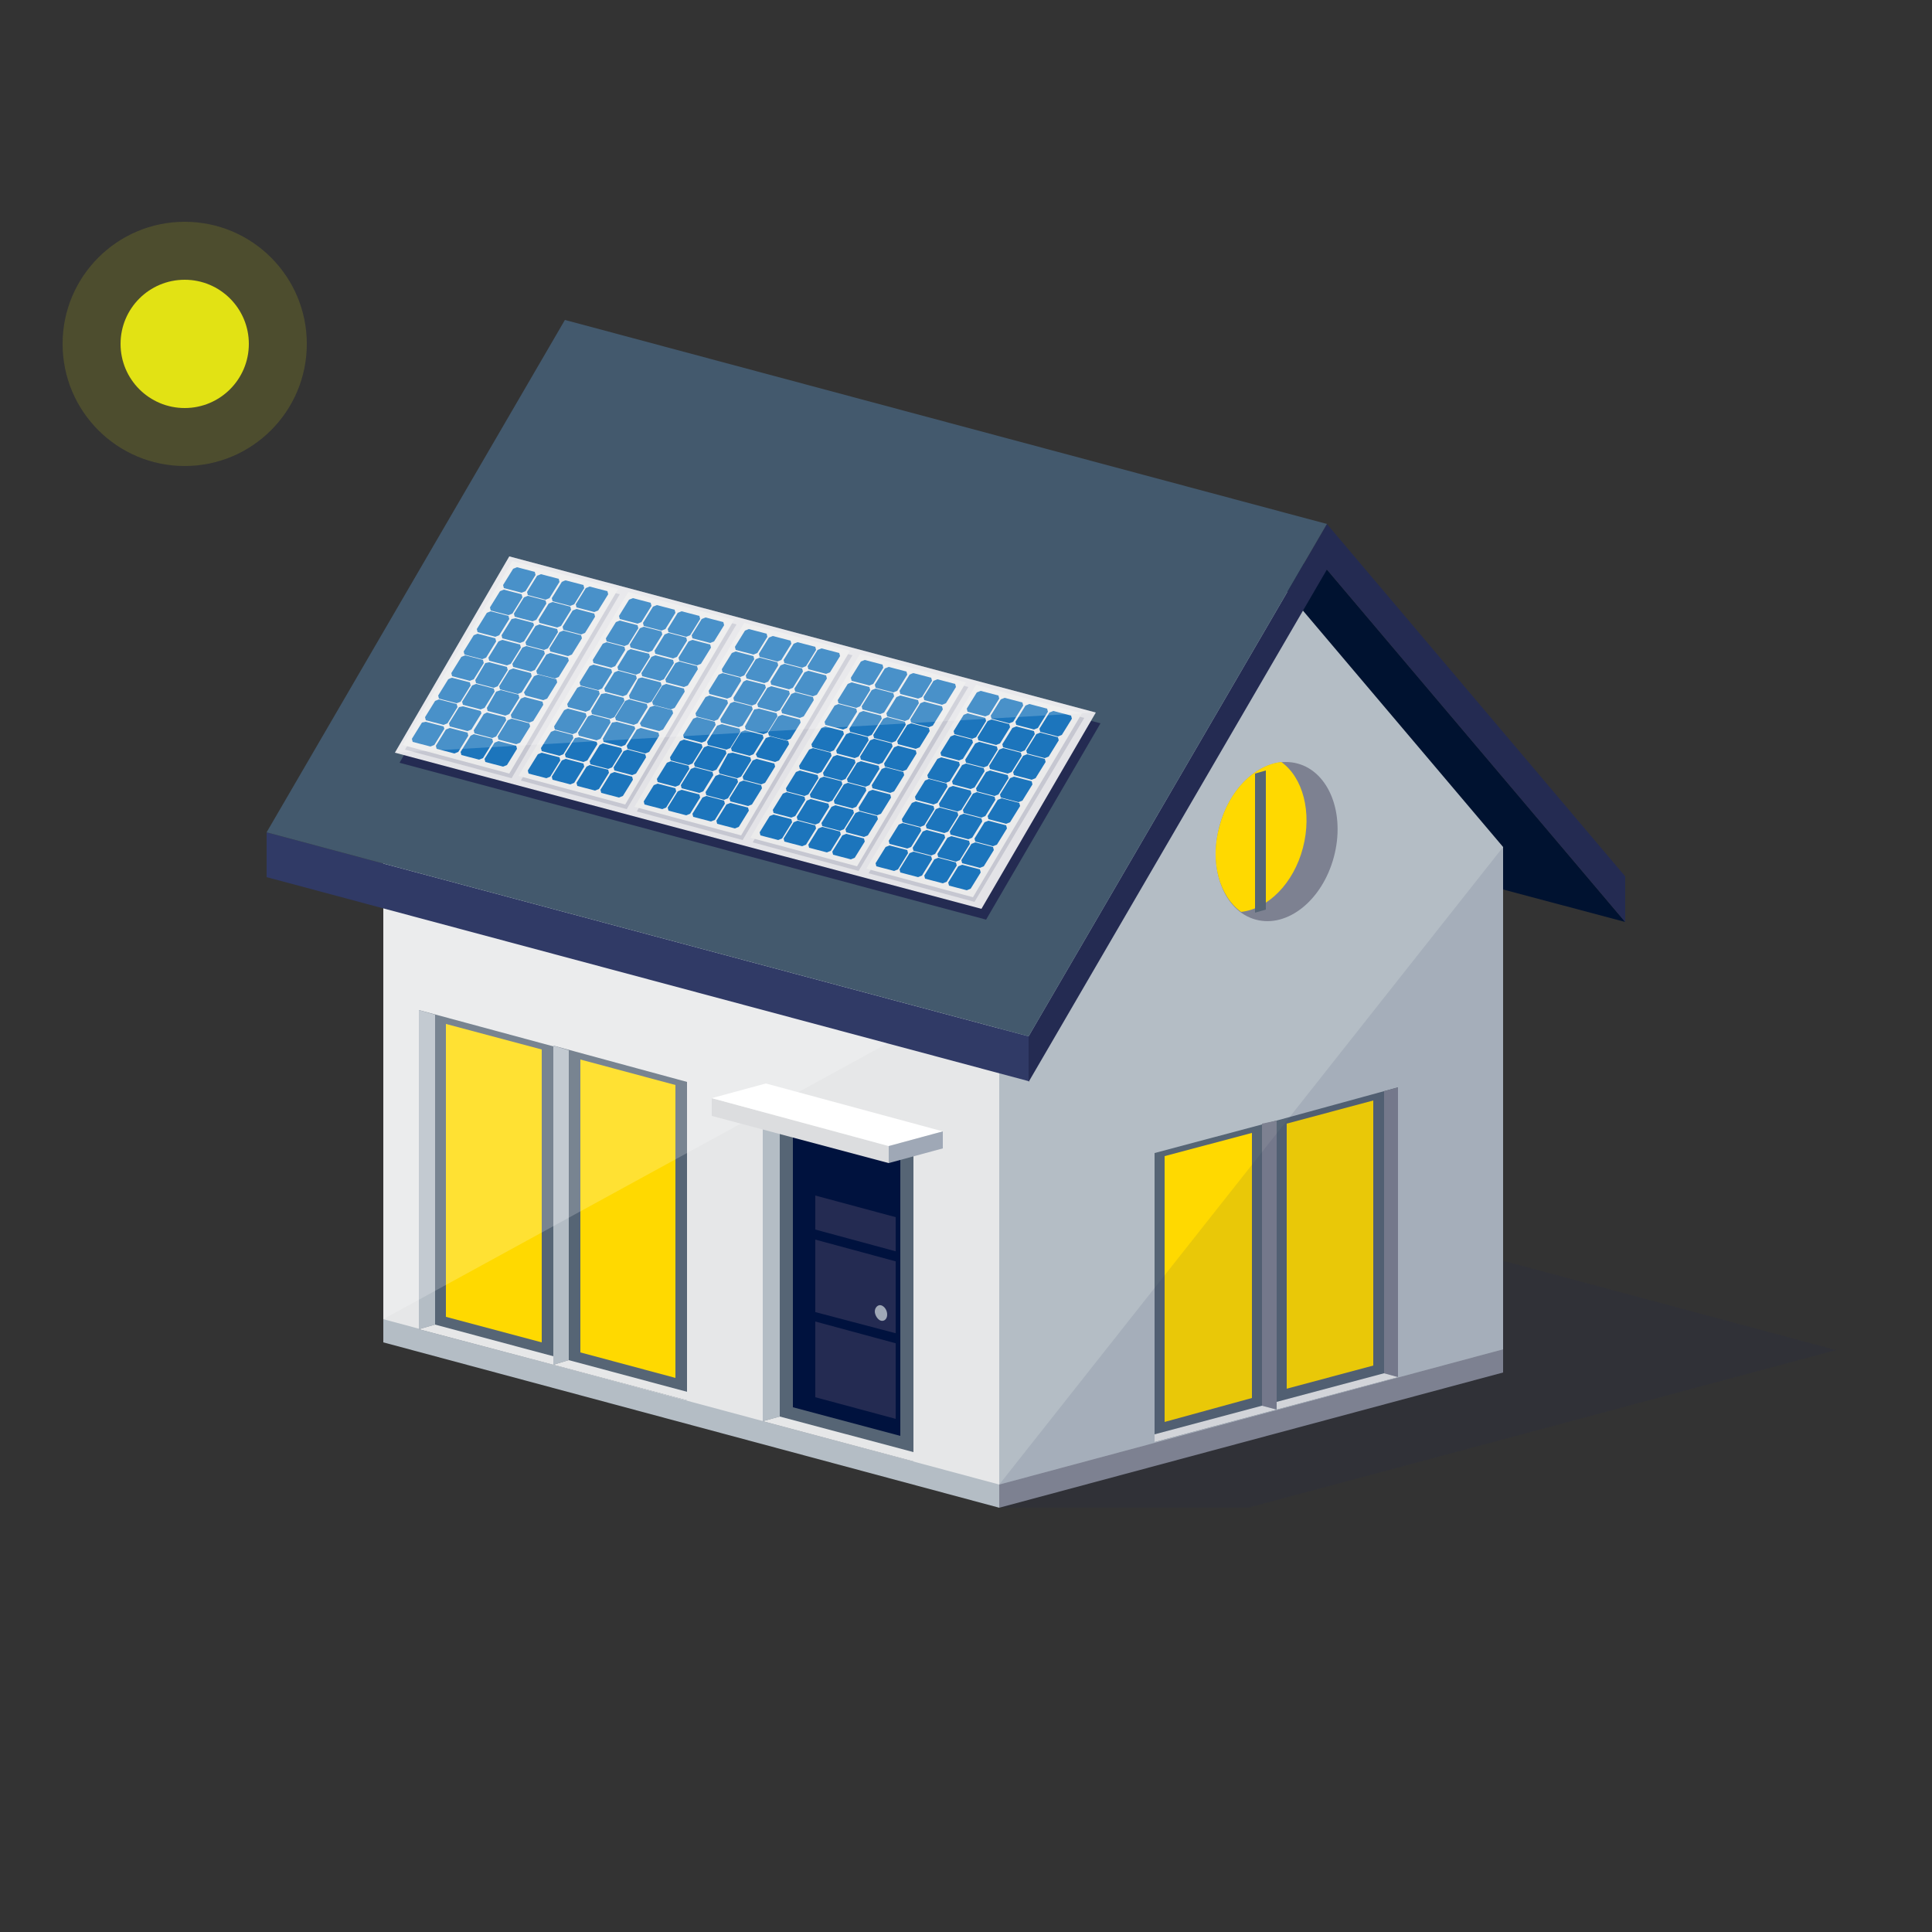 <?xml version="1.0" encoding="utf-8"?><!-- Generator: Adobe Illustrator 28.0.0, SVG Export Plug-In . SVG Version: 6.00 Build 0)  -->
<svg version="1.1" id="Layer_1" xmlns="http://www.w3.org/2000/svg" x="0px" y="0px" width="250px"
    height="250px" viewBox="0 0 250 250" style="enable-background:new 0 0 250 250;" xml:space="preserve">
<rect x="0" y="0" width="250" height="250" fill="#333333" stroke="none"/>
<style type="text/css">
	.st0{fill:#F0F2F8;}
	.st1{opacity:0.57;}
	.st2{fill:#43596D;}
	.st3{opacity:0.2;fill:#242B52;enable-background:new    ;}
	.st5{opacity:0.2;fill:#2F1D00;enable-background:new    ;}
	.st6{opacity:0.13;fill:#FFDE96;enable-background:new    ;}
	.st7{fill:#007874;}
	.st8{opacity:0.3;fill:#F1F3BE;enable-background:new    ;}
	.st9{opacity:0.71;fill:#005A56;enable-background:new    ;}
	.st10{opacity:0.1;fill:#242B52;enable-background:new    ;}
	.st11{fill:#00C48B;}
	.st12{opacity:0.5;}
	.st13{fill:#001230;}
	.st14{opacity:0.15;fill:#242B52;enable-background:new    ;}
	.st15{fill:#B4BDC5;}
	.st16{fill:#7D8191;}
	.st17{fill:#E6E7E8;}
	.st18{fill:#566575;}
	.st19{fill:#00123E;}
	.st20{fill:#242B52;}
	.st21{fill:#9FA8B6;}
	.st22{fill:#FFD900;}
	.st23{opacity:0.2;fill:#FFFFFF;enable-background:new    ;}
	.st24{fill:#303A66;}
	.st25{fill:#DCDDDF;}
	.st26{fill:#FFFFFF;}
	.st27{fill:#E3E3E7;}
	.st28{fill:#EBEBEB;}
	.st29{fill:#1C75BC;}
	.st35{opacity:0.15;fill:#e2e214;enable-background:new    ;}
	.st36{fill:#e2e214;}
	.st37{fill:#AFB9D3;}
</style>
    <g>
	<g id="Layer_2_00000111154199164637551020000013112361094757672578_">
		<g id="trees_front_00000036238345202939681300000015999668563754155174_">
			<g>				
				<g>
					<g>
						<g>
							<polygon class="st13"
                                points="155.9,69.4 171.7,73.7 210.3,119.3 194.5,115.1 							" />
                            <polygon class="st14"
                                points="153.7,152.2 129.3,158.7 129.3,195.1 161.5,195.1 237.6,174.7 							" />
                            <g>
								<g>
									<polygon class="st15"
                                        points="49.6,155.8 129.3,177.2 129.3,195.1 49.6,173.7 									" />
                                    <polygon class="st16"
                                        points="194.5,159.7 194.5,177.6 129.3,195.1 129.3,177.2 									" />
								</g>
                                <polygon class="st17"
                                    points="49.6,105.7 129.3,127.1 129.3,192.1 49.6,170.7 								" />
                                <polygon class="st15"
                                    points="194.5,109.6 194.5,174.6 129.3,192.1 129.3,127.1 161.9,71.1 								" />
							</g>
                            <g>
								<g>
									<polygon class="st18"
                                        points="118.2,189.1 98.7,183.9 98.7,144.4 118.2,149.6 									" />
                                    <polygon class="st15"
                                        points="98.7,144.4 98.7,183.9 100.9,183.3 100.9,145 									" />
                                    <polygon class="st17"
                                        points="118.2,189.1 98.7,183.9 100.9,183.3 118.2,187.9 									" />
								</g>
                                <polygon class="st19"
                                    points="116.5,185.8 102.6,182.1 102.6,146.4 116.5,150.1 								" />
                                <polygon class="st20"
                                    points="115.9,183.6 105.5,180.8 105.5,154.7 115.9,157.5 								" />
                                <polygon class="st19"
                                    points="116.2,173.9 102.9,170.3 102.9,169.1 116.2,172.6 								" />
                                <polygon class="st19"
                                    points="116.2,163.3 102.9,159.7 102.9,158.4 116.2,162 								" />
                                <path class="st21"
                                    d="M114.8,170.1c0,0.6-0.4,0.9-0.8,0.8s-0.8-0.7-0.8-1.2s0.4-0.9,0.8-0.8S114.8,169.5,114.8,170.1z" />
							</g>
                            <g>
								<g>
									<g>
										<polygon class="st18"
                                            points="88.9,181.2 71.6,176.6 71.6,135.3 88.9,140 										" />
                                        <polygon class="st15"
                                            points="71.6,135.3 71.6,176.6 73.6,176 73.6,135.9 										" />
                                        <polygon class="st17"
                                            points="88.9,181.2 71.6,176.6 73.6,176 88.9,180.1 										" />
									</g>
                                    <polygon class="st22"
                                        points="87.4,178.3 75.1,175 75.1,137.1 87.4,140.4 									" />
								</g>
                                <g>
									<g>
										<polygon class="st18"
                                            points="71.6,176.6 54.2,172 54.2,130.7 71.6,135.4 										" />
                                        <polygon class="st15"
                                            points="54.2,130.7 54.2,172 56.3,171.4 56.3,131.3 										" />
                                        <polygon class="st17"
                                            points="71.6,176.6 54.2,172 56.3,171.4 71.6,175.5 										" />
									</g>
                                    <polygon class="st22"
                                        points="70.1,173.7 57.7,170.4 57.7,132.5 70.1,135.8 									" />
								</g>
							</g>
                            <g>
								<g>
									<g>
										<polygon class="st18"
                                            points="149.4,186.6 165.2,182.4 165.2,145 149.4,149.2 										" />
                                        <polygon class="st16"
                                            points="165.2,145 165.2,182.4 163.3,181.9 163.3,145.4 										" />
                                        <polygon class="st17"
                                            points="149.4,186.6 165.2,182.4 163.3,181.9 149.4,185.6 										" />
									</g>
                                    <polygon class="st22"
                                        points="150.7,184 162,180.9 162,146.6 150.7,149.6 									" />
								</g>
                                <g>
									<g>
										<polygon class="st18"
                                            points="165.2,182.4 180.9,178.2 180.9,140.7 165.2,145 										" />
                                        <polygon class="st16"
                                            points="180.9,140.7 180.9,178.2 179.1,177.7 179.1,141.2 										" />
                                        <polygon class="st17"
                                            points="165.2,182.4 180.9,178.2 179.1,177.7 165.2,181.4 										" />
									</g>
                                    <polygon class="st22"
                                        points="166.5,179.7 177.7,176.7 177.7,142.4 166.5,145.4 									" />
								</g>
							</g>
                            <g>
								<path class="st16" d="M157.8,106.9c-1.5,5.6,0.6,11,4.7,12.1c4.1,1.1,8.6-2.5,10.1-8.1c1.5-5.6-0.6-11-4.7-12.1
									C163.8,97.7,159.3,101.3,157.8,106.9L157.8,106.9z" />
                                <path class="st22" d="M157.8,106.9c1.2-4.6,4.5-7.9,8-8.3c2.8,2,4,6.5,2.8,11.1c-1.2,4.6-4.5,7.9-8,8.3
									C157.8,116,156.5,111.5,157.8,106.9z" />
                                <polygon class="st18"
                                    points="162.4,118.1 163.8,117.7 163.8,99.7 162.4,100.1 								" />
							</g>
                            <polygon class="st23"
                                points="49.6,105.7 129.3,127.1 49.6,170.7 							" />
                            <g>
								<polygon class="st24"
                                    points="34.5,107.7 133.1,134.1 133.1,139.9 34.5,113.5 								" />
                                <polygon class="st20"
                                    points="171.7,67.8 133.1,134.1 133.1,140 171.7,73.7 210.3,119.3 210.3,113.4 								" />
                                <polygon class="st2"
                                    points="73.1,41.4 171.7,67.8 133.1,134.1 34.5,107.7 								" />
							</g>
                            <g>
								<polygon class="st25"
                                    points="92.1,142.1 115,148.3 115,150.5 92.1,144.4 								" />
                                <polygon class="st26"
                                    points="92.1,142.1 115,148.3 122,146.4 99.1,140.2 								" />
                                <polygon class="st21"
                                    points="122,146.4 122,148.6 115,150.5 115,148.3 								" />
							</g>
                            <polygon class="st10"
                                points="194.5,109.6 194.5,174.6 129.3,192.1 							" />
                            <g>
								<polygon class="st20"
                                    points="142.4,93.6 66.5,73.3 51.7,98.7 127.6,119 								" />
                                <polygon class="st27"
                                    points="141.8,92.2 65.9,72 51.1,97.4 127,117.6 								" />
                                <path class="st14" d="M66.2,100.7L52.4,97l14.1-23.8l13.7,3.7L66.2,100.7z M95.3,80.8l-13.7-3.7L67.4,101l13.7,3.7
									L95.3,80.8z M110.3,84.8l-13.7-3.7L82.4,105l13.7,3.7L110.3,84.8L110.3,84.8z M125.3,88.9l-13.7-3.7L97.4,109l13.7,3.7
									L125.3,88.9z M140.3,92.9l-13.7-3.7L112.4,113l13.7,3.7L140.3,92.9L140.3,92.9z" />
                                <g>
									<polygon class="st28"
                                        points="66.3,72.6 52.1,96.4 65.9,100.1 80,76.2 									" />
                                    <path class="st29" d="M54.6,93.5l-1.3,2.1l0.1,0.4l2.3,0.6l0.5-0.2l1.3-2.1L57.4,94l-2.3-0.6L54.6,93.5z M56.3,90.7
										L55,92.8l0.1,0.4l2.3,0.6l0.5-0.2l1.3-2.1l-0.1-0.4l-2.3-0.6L56.3,90.7z M58,87.9L56.7,90l0.1,0.4l2.3,0.6l0.5-0.2l1.3-2.1
										l-0.1-0.4l-2.3-0.6C58.4,87.7,58,87.9,58,87.9z M59.7,85l-1.3,2.1l0.1,0.4l2.3,0.6l0.5-0.2l1.3-2.1l-0.1-0.4l-2.3-0.6
										L59.7,85z M61.3,82.2l-1.3,2.1l0.1,0.4l2.3,0.6l0.5-0.2l1.3-2.1l-0.1-0.4L61.8,82L61.3,82.2z M63,79.3l-1.3,2.1l0.1,0.4
										l2.3,0.6l0.5-0.2l1.3-2.1l-0.1-0.4l-2.3-0.6L63,79.3z M64.7,76.5l-1.3,2.1l0.1,0.4l2.3,0.6l0.5-0.2l1.3-2.1l-0.1-0.4
										l-2.3-0.6L64.7,76.5z M66.4,73.6l-1.3,2.1l0.1,0.4l2.3,0.6l0.5-0.2l1.3-2.1L69.2,74l-2.3-0.6L66.4,73.6z M57.7,94.4
										l-1.3,2.1l0.1,0.4l2.3,0.6l0.5-0.2l1.3-2.1l-0.1-0.4l-2.3-0.6L57.7,94.4z M59.4,91.5l-1.3,2.1l0.1,0.4l2.3,0.6l0.5-0.2
										l1.3-2.1L62.2,92l-2.3-0.6L59.4,91.5z M61.1,88.7l-1.3,2.1l0.1,0.4l2.3,0.6l0.5-0.2l1.3-2.1l-0.1-0.4l-2.3-0.6
										C61.6,88.5,61.1,88.7,61.1,88.7z M62.8,85.8L61.5,88l0.1,0.4l2.3,0.6l0.5-0.2l1.3-2.1l-0.1-0.4l-2.3-0.6L62.8,85.8z
										 M64.5,83l-1.3,2.1l0.1,0.4l2.3,0.6l0.5-0.2l1.3-2.1l-0.1-0.4L65,82.8L64.5,83z M66.2,80.1l-1.3,2.1l0.1,0.4l2.3,0.6
										l0.5-0.2l1.3-2.1L69,80.6l-2.3-0.6L66.2,80.1z M67.8,77.3l-1.3,2.1l0.1,0.4l2.3,0.6l0.5-0.2l1.3-2.1l-0.1-0.4l-2.3-0.6
										L67.8,77.3z M69.5,74.5l-1.3,2.1l0.1,0.4l2.3,0.6l0.5-0.2l1.3-2.1l-0.1-0.4L70,74.3L69.5,74.5z M60.9,95.2l-1.3,2.1
										l0.1,0.4l2.3,0.6l0.5-0.2l1.3-2.1l-0.1-0.4L61.3,95L60.9,95.2z M62.6,92.4l-1.3,2.1l0.1,0.4l2.3,0.6l0.5-0.2l1.3-2.1
										l-0.1-0.4L63,92.2L62.6,92.4z M64.2,89.5L63,91.6l0.1,0.4l2.3,0.6l0.5-0.2l1.3-2.1l-0.1-0.4l-2.3-0.6L64.2,89.5z
										 M65.9,86.7l-1.3,2.1l0.1,0.4l2.3,0.6l0.5-0.2l1.3-2.1l-0.1-0.4l-2.3-0.6C66.4,86.5,65.9,86.7,65.9,86.7z M67.6,83.8
										l-1.3,2.1l0.1,0.4l2.3,0.6l0.5-0.2l1.3-2.1l-0.1-0.4l-2.3-0.6L67.6,83.8z M69.3,81L68,83.1l0.1,0.4l2.3,0.6l0.5-0.2
										l1.3-2.1l-0.1-0.4l-2.3-0.6L69.3,81z M71,78.1l-1.3,2.1l0.1,0.4l2.3,0.6l0.5-0.2l1.3-2.1l-0.1-0.4l-2.3-0.6L71,78.1z
										 M72.7,75.3l-1.3,2.1l0.1,0.4l2.3,0.6l0.5-0.2l1.3-2.1l-0.1-0.4l-2.3-0.6C73.1,75.1,72.7,75.3,72.7,75.3z M64,96.1
										l-1.3,2.1l0.1,0.4l2.3,0.6l0.5-0.2l1.3-2.1l-0.1-0.4l-2.3-0.6L64,96.1z M65.7,93.2l-1.3,2.1l0.1,0.4l2.3,0.6l0.5-0.2
										l1.3-2.1l-0.1-0.4L66.2,93L65.7,93.2z M67.4,90.4l-1.3,2.1l0.1,0.4l2.3,0.6l0.5-0.2l1.3-2.1l-0.1-0.4l-2.3-0.6L67.4,90.4z
										 M69.1,87.5l-1.3,2.1L68,90l2.3,0.6l0.5-0.2l1.3-2.1l-0.1-0.4l-2.3-0.6C69.5,87.3,69.1,87.5,69.1,87.5z M70.7,84.7
										l-1.3,2.1l0.1,0.4l2.3,0.6l0.5-0.2l1.3-2.1l-0.1-0.4l-2.3-0.6L70.7,84.7z M72.4,81.8l-1.3,2.1l0.1,0.4l2.3,0.6l0.5-0.2
										l1.3-2.1l-0.1-0.4l-2.3-0.6L72.4,81.8z M74.1,79l-1.3,2.1l0.1,0.4l2.3,0.6l0.5-0.2l1.3-2.1l-0.1-0.4l-2.3-0.6
										C74.6,78.8,74.1,79,74.1,79z M75.8,76.1l-1.3,2.1l0.1,0.4l2.3,0.6l0.5-0.2l1.3-2.1l-0.1-0.4l-2.3-0.6L75.8,76.1z" />
								</g>
                                <g>
									<polygon class="st28"
                                        points="81.3,76.6 67.1,100.4 80.9,104.1 95,80.2 									" />
                                    <path class="st29" d="M69.6,97.6l-1.3,2.1l0.1,0.4l2.3,0.6l0.5-0.2l1.3-2.1L72.4,98l-2.3-0.6L69.6,97.6z M71.3,94.7
										L70,96.8l0.1,0.4l2.3,0.6l0.5-0.2l1.3-2.1l-0.1-0.4l-2.3-0.6L71.3,94.7z M73,91.9L71.7,94l0.1,0.4l2.3,0.6l0.5-0.2l1.3-2.1
										l-0.1-0.4l-2.3-0.6C73.4,91.7,73,91.9,73,91.9z M74.7,89l-1.3,2.1l0.1,0.4l2.3,0.6l0.5-0.2l1.3-2.1l-0.1-0.4l-2.3-0.6
										C75.1,88.8,74.7,89,74.7,89z M76.3,86.2l-1.3,2.1l0.1,0.4l2.3,0.6l0.5-0.2l1.3-2.1l-0.1-0.4L76.8,86L76.3,86.2z M78,83.3
										l-1.3,2.1l0.1,0.4l2.3,0.6l0.5-0.2l1.3-2.1l-0.1-0.4l-2.3-0.6L78,83.3z M79.7,80.5l-1.3,2.1l0.1,0.4l2.3,0.6l0.5-0.2
										l1.3-2.1l-0.1-0.4l-2.3-0.6L79.7,80.5z M81.4,77.6l-1.3,2.1l0.1,0.4l2.3,0.6l0.5-0.2l1.3-2.1l-0.1-0.4l-2.3-0.6L81.4,77.6z
										 M72.7,98.4l-1.3,2.1l0.1,0.4l2.3,0.6l0.5-0.2l1.3-2.1l-0.1-0.4l-2.3-0.6L72.7,98.4z M74.4,95.5l-1.3,2.1l0.1,0.4l2.3,0.6
										l0.5-0.2l1.3-2.1L77.2,96l-2.3-0.6L74.4,95.5z M76.1,92.7l-1.3,2.1l0.1,0.4l2.3,0.6l0.5-0.2l1.3-2.1l-0.1-0.4l-2.3-0.6
										L76.1,92.7z M77.8,89.8L76.5,92l0.1,0.4L79,93l0.5-0.2l1.3-2.1l-0.1-0.4l-2.3-0.6L77.8,89.8z M79.5,87l-1.3,2.1l0.1,0.4
										l2.3,0.6l0.5-0.2l1.3-2.1l-0.1-0.4L80,86.8C80,86.8,79.5,87,79.5,87z M81.2,84.2l-1.3,2.1l0.1,0.4l2.3,0.6l0.5-0.2l1.3-2.1
										L84,84.6L81.6,84L81.2,84.2z M82.8,81.3l-1.3,2.1l0.1,0.4l2.3,0.6l0.5-0.2l1.3-2.1l-0.1-0.4l-2.3-0.6L82.8,81.3z
										 M84.5,78.5l-1.3,2.1l0.1,0.4l2.3,0.6l0.5-0.2l1.3-2.1l-0.1-0.4L85,78.3L84.5,78.5z M75.9,99.2l-1.3,2.1l0.1,0.4l2.3,0.6
										l0.5-0.2l1.3-2.1l-0.1-0.4L76.3,99L75.9,99.2z M77.6,96.4l-1.3,2.1l0.1,0.4l2.3,0.6l0.5-0.2l1.3-2.1l-0.1-0.4L78,96.2
										L77.6,96.4z M79.2,93.5L78,95.6l0.1,0.4l2.3,0.6l0.5-0.2l1.3-2.1L82.1,94l-2.3-0.6L79.2,93.5z M80.9,90.7l-1.3,2.1l0.1,0.4
										l2.3,0.6l0.5-0.2l1.3-2.1l-0.1-0.4l-2.3-0.6L80.9,90.7z M82.6,87.8L81.4,90l0.1,0.4l2.3,0.6l0.5-0.2l1.3-2.1l-0.1-0.4
										l-2.3-0.6C83.1,87.6,82.6,87.8,82.6,87.8z M84.3,85L83,87.1l0.1,0.4l2.3,0.6l0.5-0.2l1.3-2.1l-0.1-0.4l-2.3-0.6L84.3,85z
										 M86,82.1l-1.3,2.1l0.1,0.4l2.3,0.6l0.5-0.2l1.3-2.1l-0.1-0.4l-2.3-0.6L86,82.1z M87.7,79.3l-1.3,2.1l0.1,0.4l2.3,0.6
										l0.5-0.2l1.3-2.1l-0.1-0.4l-2.3-0.6L87.7,79.3z M79,100.1l-1.3,2.1l0.1,0.4l2.3,0.6l0.5-0.2l1.3-2.1l-0.1-0.4l-2.3-0.6
										L79,100.1z M80.7,97.2l-1.3,2.1l0.1,0.4l2.3,0.6l0.5-0.2l1.3-2.1l-0.1-0.4L81.2,97L80.7,97.2z M82.4,94.4l-1.3,2.1l0.1,0.4
										l2.3,0.6l0.5-0.2l1.3-2.1l-0.1-0.4l-2.3-0.6L82.4,94.4z M84.1,91.5l-1.3,2.1L83,94l2.3,0.6l0.5-0.2l1.3-2.1l-0.1-0.4
										l-2.3-0.6L84.1,91.5z M85.7,88.7l-1.3,2.1l0.1,0.4l2.3,0.6l0.5-0.2l1.3-2.1l-0.1-0.4l-2.3-0.6
										C86.2,88.5,85.7,88.7,85.7,88.7z M87.4,85.8l-1.3,2.1l0.1,0.4l2.3,0.6l0.5-0.2l1.3-2.1l-0.1-0.4l-2.3-0.6L87.4,85.8z
										 M89.1,83l-1.3,2.1l0.1,0.4l2.3,0.6l0.5-0.2l1.3-2.1l-0.1-0.4l-2.3-0.6L89.1,83z M90.8,80.1l-1.3,2.1l0.1,0.4l2.3,0.6
										l0.5-0.2l1.3-2.1l-0.1-0.4l-2.3-0.6L90.8,80.1z" />
								</g>
                                <g>
									<polygon class="st28"
                                        points="96.3,80.6 82.1,104.4 95.9,108.1 110,84.2 									" />
                                    <path class="st29" d="M84.6,101.6l-1.3,2.1l0.1,0.4l2.3,0.6l0.5-0.2l1.3-2.1l-0.1-0.4l-2.3-0.6L84.6,101.6z M86.3,98.7
										l-1.3,2.1l0.1,0.4l2.3,0.6l0.5-0.2l1.3-2.1l-0.1-0.4l-2.3-0.6L86.3,98.7z M88,95.9L86.7,98l0.1,0.4l2.3,0.6l0.5-0.2
										l1.3-2.1l-0.1-0.4l-2.3-0.6L88,95.9z M89.7,93l-1.3,2.1l0.1,0.4l2.3,0.6l0.5-0.2l1.3-2.1l-0.1-0.4l-2.3-0.6L89.7,93z
										 M91.3,90.2l-1.3,2.1l0.1,0.4l2.3,0.6l0.5-0.2l1.3-2.1l-0.1-0.4L91.8,90L91.3,90.2z M93,87.3l-1.3,2.1l0.1,0.4l2.3,0.6
										l0.5-0.2l1.3-2.1l-0.1-0.4l-2.3-0.6C93.5,87.1,93,87.3,93,87.3z M94.7,84.5l-1.3,2.1l0.1,0.4l2.3,0.6l0.5-0.2l1.3-2.1
										l-0.1-0.4l-2.3-0.6L94.7,84.5z M96.4,81.6l-1.3,2.1l0.1,0.4l2.3,0.6l0.5-0.2l1.3-2.1l-0.1-0.4l-2.3-0.6L96.4,81.6z
										 M87.7,102.4l-1.3,2.1l0.1,0.4l2.3,0.6l0.5-0.2l1.3-2.1l-0.1-0.4l-2.3-0.6L87.7,102.4z M89.4,99.5l-1.3,2.1l0.1,0.4
										l2.3,0.6l0.5-0.2l1.3-2.1l-0.1-0.4l-2.3-0.6L89.4,99.5z M91.1,96.7l-1.3,2.1l0.1,0.4l2.3,0.6l0.5-0.2l1.3-2.1l-0.1-0.4
										l-2.3-0.6L91.1,96.7z M92.8,93.9L91.5,96l0.1,0.4L94,97l0.5-0.2l1.3-2.1l-0.1-0.4l-2.3-0.6L92.8,93.9z M94.5,91l-1.3,2.1
										l0.1,0.4l2.3,0.6l0.5-0.2l1.3-2.1l-0.1-0.4L95,90.8L94.5,91z M96.2,88.2l-1.3,2.1l0.1,0.4l2.3,0.6l0.5-0.2l1.3-2.1L99,88.6
										L96.6,88C96.6,88,96.2,88.2,96.2,88.2z M97.8,85.3l-1.3,2.1l0.1,0.4l2.3,0.6l0.5-0.2l1.3-2.1l-0.1-0.4l-2.3-0.6L97.8,85.3z
										 M99.5,82.5l-1.3,2.1l0.1,0.4l2.3,0.6l0.5-0.2l1.3-2.1l-0.1-0.4l-2.3-0.6L99.5,82.5z M90.9,103.2l-1.3,2.1l0.1,0.4l2.3,0.6
										l0.5-0.2l1.3-2.1l-0.1-0.4l-2.3-0.6L90.9,103.2z M92.6,100.4l-1.3,2.1l0.1,0.4l2.3,0.6l0.5-0.2l1.3-2.1l-0.1-0.4l-2.3-0.6
										L92.6,100.4z M94.2,97.5L93,99.7l0.1,0.4l2.3,0.6l0.5-0.2l1.3-2.1L97.1,98l-2.3-0.6L94.2,97.5z M95.9,94.7l-1.3,2.1
										l0.1,0.4l2.3,0.6l0.5-0.2l1.3-2.1l-0.1-0.4l-2.3-0.6L95.9,94.7z M97.6,91.8L96.4,94l0.1,0.4l2.3,0.6l0.5-0.2l1.3-2.1
										l-0.1-0.4l-2.3-0.6L97.6,91.8z M99.3,89L98,91.1l0.1,0.4l2.3,0.6l0.5-0.2l1.3-2.1l-0.1-0.4l-2.3-0.6
										C99.8,88.8,99.3,89,99.3,89z M101,86.1l-1.3,2.1l0.1,0.4l2.3,0.6l0.5-0.2l1.3-2.1l-0.1-0.4l-2.3-0.6L101,86.1z M102.7,83.3
										l-1.3,2.1l0.1,0.4l2.3,0.6l0.5-0.2l1.3-2.1l-0.1-0.4l-2.3-0.6L102.7,83.3z M94,104.1l-1.3,2.1l0.1,0.4l2.3,0.6l0.5-0.2
										l1.3-2.1l-0.1-0.4l-2.3-0.6L94,104.1z M95.7,101.2l-1.3,2.1l0.1,0.4l2.3,0.6l0.5-0.2l1.3-2.1l-0.1-0.4l-2.3-0.6L95.7,101.2
										z M97.4,98.4l-1.3,2.1l0.1,0.4l2.3,0.6l0.5-0.2l1.3-2.1l-0.1-0.4l-2.3-0.6L97.4,98.4z M99.1,95.5l-1.3,2.1L98,98l2.3,0.6
										l0.5-0.2l1.3-2.1l-0.1-0.4l-2.3-0.6L99.1,95.5z M100.7,92.7l-1.3,2.1l0.1,0.4l2.3,0.6l0.5-0.2l1.3-2.1l-0.1-0.4l-2.3-0.6
										L100.7,92.7z M102.4,89.8l-1.3,2.1l0.1,0.4l2.3,0.6l0.5-0.2l1.3-2.1l-0.1-0.4l-2.3-0.6L102.4,89.8z M104.1,87l-1.3,2.1
										l0.1,0.4l2.3,0.6l0.5-0.2l1.3-2.1l-0.1-0.4l-2.3-0.6C104.6,86.8,104.1,87,104.1,87z M105.8,84.1l-1.3,2.1l0.1,0.4l2.3,0.6
										l0.5-0.2l1.3-2.1l-0.1-0.4l-2.3-0.6L105.8,84.1z" />
								</g>
                                <g>
									<polygon class="st28"
                                        points="111.3,84.6 97.1,108.4 110.9,112.1 125,88.3 									" />
                                    <path class="st29" d="M99.6,105.6l-1.3,2.1l0.1,0.4l2.3,0.6l0.5-0.2l1.3-2.1l-0.1-0.4l-2.3-0.6L99.6,105.6z M101.3,102.7
										l-1.3,2.1l0.1,0.4l2.3,0.6l0.5-0.2l1.3-2.1l-0.1-0.4l-2.3-0.6L101.3,102.7z M103,99.9l-1.3,2.1l0.1,0.4l2.3,0.6l0.5-0.2
										l1.3-2.1l-0.1-0.4l-2.3-0.6L103,99.9z M104.7,97l-1.3,2.1l0.1,0.4l2.3,0.6l0.5-0.2l1.3-2.1l-0.1-0.4l-2.3-0.6L104.7,97z
										 M106.3,94.2l-1.3,2.1l0.1,0.4l2.3,0.6l0.5-0.2l1.3-2.1l-0.1-0.4l-2.3-0.6L106.3,94.2z M108,91.3l-1.3,2.1l0.1,0.4l2.3,0.6
										l0.5-0.2l1.3-2.1l-0.1-0.4l-2.3-0.6L108,91.3z M109.7,88.5l-1.3,2.1l0.1,0.4l2.3,0.6l0.5-0.2l1.3-2.1l-0.1-0.4l-2.3-0.6
										C110.2,88.3,109.7,88.5,109.7,88.5z M111.4,85.6l-1.3,2.1l0.1,0.4l2.3,0.6l0.5-0.2l1.3-2.1l-0.1-0.4l-2.3-0.6L111.4,85.6z
										 M102.7,106.4l-1.3,2.1l0.1,0.4l2.3,0.6l0.5-0.2l1.3-2.1l-0.1-0.4l-2.3-0.6L102.7,106.4z M104.4,103.6l-1.3,2.1l0.1,0.4
										l2.3,0.6l0.5-0.2l1.3-2.1l-0.1-0.4l-2.3-0.6L104.4,103.6z M106.1,100.7l-1.3,2.1l0.1,0.4l2.3,0.6l0.5-0.2l1.3-2.1l-0.1-0.4
										l-2.3-0.6L106.1,100.7z M107.8,97.9l-1.3,2.1l0.1,0.4l2.3,0.6l0.5-0.2l1.3-2.1l-0.1-0.4l-2.3-0.6L107.8,97.9z M109.5,95
										l-1.3,2.1l0.1,0.4l2.3,0.6l0.5-0.2l1.3-2.1l-0.1-0.4l-2.3-0.6L109.5,95z M111.2,92.2l-1.3,2.1l0.1,0.4l2.3,0.6l0.5-0.2
										l1.3-2.1l-0.1-0.4l-2.3-0.6L111.2,92.2z M112.8,89.3l-1.3,2.1l0.1,0.4l2.3,0.6l0.5-0.2l1.3-2.1l-0.1-0.4l-2.3-0.6
										L112.8,89.3z M114.5,86.5l-1.3,2.1l0.1,0.4l2.3,0.6l0.5-0.2l1.3-2.1l-0.1-0.4l-2.3-0.6C115,86.3,114.5,86.5,114.5,86.5z
										 M105.9,107.2l-1.3,2.1l0.1,0.4l2.3,0.6l0.5-0.2l1.3-2.1l-0.1-0.4l-2.3-0.6L105.9,107.2z M107.6,104.4l-1.3,2.1l0.1,0.4
										l2.3,0.6l0.5-0.2l1.3-2.1l-0.1-0.4l-2.3-0.6L107.6,104.4z M109.2,101.5l-1.3,2.1l0.1,0.4l2.3,0.6l0.5-0.2l1.3-2.1l-0.1-0.4
										l-2.3-0.6L109.2,101.5z M110.9,98.7l-1.3,2.1l0.1,0.4l2.3,0.6l0.5-0.2l1.3-2.1l-0.1-0.4l-2.3-0.6L110.9,98.7z M112.6,95.8
										l-1.3,2.1l0.1,0.4l2.3,0.6l0.5-0.2l1.3-2.1l-0.1-0.4l-2.3-0.6L112.6,95.8z M114.3,93l-1.3,2.1l0.1,0.4l2.3,0.6l0.5-0.2
										l1.3-2.1l-0.1-0.4l-2.3-0.6L114.3,93z M116,90.2l-1.3,2.1l0.1,0.4l2.3,0.6l0.5-0.2l1.3-2.1l-0.1-0.4l-2.3-0.6L116,90.2z
										 M117.7,87.3l-1.3,2.1l0.1,0.4l2.3,0.6l0.5-0.2l1.3-2.1l-0.1-0.4l-2.3-0.6C118.1,87.1,117.7,87.3,117.7,87.3z M109,108.1
										l-1.3,2.1l0.1,0.4l2.3,0.6l0.5-0.2l1.3-2.1l-0.1-0.4l-2.3-0.6L109,108.1z M110.7,105.2l-1.3,2.1l0.1,0.4l2.3,0.6l0.5-0.2
										l1.3-2.1l-0.1-0.4l-2.3-0.6L110.7,105.2z M112.4,102.4l-1.3,2.1l0.1,0.4l2.3,0.6l0.5-0.2l1.3-2.1l-0.1-0.4l-2.3-0.6
										L112.4,102.4z M114.1,99.5l-1.3,2.1l0.1,0.4l2.3,0.6l0.5-0.2l1.3-2.1l-0.1-0.4l-2.3-0.6L114.1,99.5z M115.7,96.7l-1.3,2.1
										l0.1,0.4l2.3,0.6l0.5-0.2l1.3-2.1l-0.1-0.4l-2.3-0.6L115.7,96.7z M117.4,93.8l-1.3,2.1l0.1,0.4l2.3,0.6l0.5-0.2l1.3-2.1
										l-0.1-0.4l-2.3-0.6L117.4,93.8z M119.1,91l-1.3,2.1l0.1,0.4l2.3,0.6l0.5-0.2l1.3-2.1l-0.1-0.4l-2.3-0.6L119.1,91z
										 M120.8,88.1l-1.3,2.1l0.1,0.4l2.3,0.6l0.5-0.2l1.3-2.1l-0.1-0.4l-2.3-0.6C121.3,87.9,120.8,88.1,120.8,88.1z" />
								</g>
                                <g>
									<polygon class="st28"
                                        points="126.3,88.6 112.1,112.4 125.9,116.1 140,92.3 									" />
                                    <path class="st29" d="M114.6,109.6l-1.3,2.1l0.1,0.4l2.3,0.6l0.5-0.2l1.3-2.1l-0.1-0.4l-2.3-0.6L114.6,109.6z M116.3,106.7
										l-1.3,2.1l0.1,0.4l2.3,0.6l0.5-0.2l1.3-2.1l-0.1-0.4l-2.3-0.6L116.3,106.7z M118,103.9l-1.3,2.1l0.1,0.4l2.3,0.6l0.5-0.2
										l1.3-2.1l-0.1-0.4l-2.3-0.6L118,103.9z M119.7,101l-1.3,2.1l0.1,0.4l2.3,0.6l0.5-0.2l1.3-2.1l-0.1-0.4l-2.3-0.6L119.7,101z
										 M121.3,98.2l-1.3,2.1l0.1,0.4l2.3,0.6l0.5-0.2l1.3-2.1l-0.1-0.4l-2.3-0.6L121.3,98.2z M123,95.3l-1.3,2.1l0.1,0.4l2.3,0.6
										l0.5-0.2l1.3-2.1l-0.1-0.4l-2.3-0.6L123,95.3z M124.7,92.5l-1.3,2.1l0.1,0.4l2.3,0.6l0.5-0.2l1.3-2.1l-0.1-0.4l-2.3-0.6
										L124.7,92.5z M126.4,89.6l-1.3,2.1l0.1,0.4l2.3,0.6l0.5-0.2l1.3-2.1l-0.1-0.4l-2.3-0.6L126.4,89.6z M117.7,110.4l-1.3,2.1
										l0.1,0.4l2.3,0.6l0.5-0.2l1.3-2.1l-0.1-0.4l-2.3-0.6L117.7,110.4z M119.4,107.6l-1.3,2.1l0.1,0.4l2.3,0.6l0.5-0.2l1.3-2.1
										l-0.1-0.4l-2.3-0.6L119.4,107.6z M121.1,104.7l-1.3,2.1l0.1,0.4l2.3,0.6l0.5-0.2l1.3-2.1l-0.1-0.4l-2.3-0.6L121.1,104.7z
										 M122.8,101.9l-1.3,2.1l0.1,0.4l2.3,0.6l0.5-0.2l1.3-2.1l-0.1-0.4l-2.3-0.6L122.8,101.9z M124.5,99l-1.3,2.1l0.1,0.4
										l2.3,0.6l0.5-0.2l1.3-2.1l-0.1-0.4l-2.3-0.6L124.5,99z M126.2,96.2l-1.3,2.1l0.1,0.4l2.3,0.6l0.5-0.2l1.3-2.1l-0.1-0.4
										l-2.3-0.6L126.2,96.2z M127.8,93.3l-1.3,2.1l0.1,0.4l2.3,0.6l0.5-0.2l1.3-2.1l-0.1-0.4l-2.3-0.6L127.8,93.3z M129.5,90.5
										l-1.3,2.1l0.1,0.4l2.3,0.6l0.5-0.2l1.3-2.1l-0.1-0.4l-2.3-0.6L129.5,90.5z M120.9,111.2l-1.3,2.1l0.1,0.4l2.3,0.6l0.5-0.2
										l1.3-2.1l-0.1-0.4l-2.3-0.6L120.9,111.2z M122.6,108.4l-1.3,2.1l0.1,0.4l2.3,0.6l0.5-0.2l1.3-2.1l-0.1-0.4l-2.3-0.6
										L122.6,108.4z M124.2,105.5l-1.3,2.1l0.1,0.4l2.3,0.6l0.5-0.2l1.3-2.1l-0.1-0.4l-2.3-0.6L124.2,105.5z M125.9,102.7
										l-1.3,2.1l0.1,0.4l2.3,0.6l0.5-0.2l1.3-2.1l-0.1-0.4l-2.3-0.6L125.9,102.7z M127.6,99.9l-1.3,2.1l0.1,0.4l2.3,0.6l0.5-0.2
										l1.3-2.1l-0.1-0.4l-2.3-0.6L127.6,99.9z M129.3,97l-1.3,2.1l0.1,0.4l2.3,0.6l0.5-0.2l1.3-2.1l-0.1-0.4l-2.3-0.6L129.3,97z
										 M131,94.2l-1.3,2.1l0.1,0.4l2.3,0.6l0.5-0.2l1.3-2.1l-0.1-0.4l-2.3-0.6L131,94.2z M132.7,91.3l-1.3,2.1l0.1,0.4l2.3,0.6
										l0.5-0.2l1.3-2.1l-0.1-0.4l-2.3-0.6L132.7,91.3z M124,112.1l-1.3,2.1l0.1,0.4l2.3,0.6l0.5-0.2l1.3-2.1l-0.1-0.4l-2.3-0.6
										L124,112.1z M125.7,109.2l-1.3,2.1l0.1,0.4l2.3,0.6l0.5-0.2l1.3-2.1l-0.1-0.4l-2.3-0.6L125.7,109.2z M127.4,106.4l-1.3,2.1
										l0.1,0.4l2.3,0.6l0.5-0.2l1.3-2.1l-0.1-0.4l-2.3-0.6L127.4,106.4z M129.1,103.5l-1.3,2.1l0.1,0.4l2.3,0.6l0.5-0.2l1.3-2.1
										l-0.1-0.4l-2.3-0.6L129.1,103.5z M130.7,100.7l-1.3,2.1l0.1,0.4l2.3,0.6l0.5-0.2l1.3-2.1l-0.1-0.4l-2.3-0.6L130.7,100.7z
										 M132.4,97.8l-1.3,2.1l0.1,0.4l2.3,0.6l0.5-0.2l1.3-2.1l-0.1-0.4l-2.3-0.6L132.4,97.8z M134.1,95l-1.3,2.1l0.1,0.4l2.3,0.6
										l0.5-0.2l1.3-2.1l-0.1-0.4l-2.3-0.6L134.1,95z M135.8,92.2l-1.3,2.1l0.1,0.4l2.3,0.6l0.5-0.2l1.3-2.1l-0.1-0.4l-2.3-0.6
										L135.8,92.2z" />
								</g>
                                <polygon class="st23"
                                    points="141.8,92.2 51.1,97.4 65.9,72 								" />
							</g>						
						</g>
						
					</g>

                    <linearGradient id="SVGID_00000008850022470326711970000013291362353266485146_"
                        gradientUnits="userSpaceOnUse" x1="6247.989" y1="-4802.358" x2="6264.097"
                        y2="-4835.634"
                        gradientTransform="matrix(0.436 -0.9 -0.9 -0.436 -6894.083 3687.112)">
						<stop offset="0" style="stop-color:#FFFFFF" />
                        <stop offset="5.000000e-02" style="stop-color:#E1E1E1;stop-opacity:0.88" />
                        <stop offset="0.15" style="stop-color:#ADADAD;stop-opacity:0.68" />
                        <stop offset="0.26" style="stop-color:#7E7E7E;stop-opacity:0.5" />
                        <stop offset="0.37" style="stop-color:#575757;stop-opacity:0.34" />
                        <stop offset="0.48" style="stop-color:#373737;stop-opacity:0.22" />
                        <stop offset="0.6" style="stop-color:#1F1F1F;stop-opacity:0.12" />
                        <stop offset="0.72" style="stop-color:#0D0D0D;stop-opacity:5.000000e-02" />
                        <stop offset="0.85" style="stop-color:#030303;stop-opacity:1.000000e-02" />
                        <stop offset="1" style="stop-color:#000000;stop-opacity:0" />
					</linearGradient>


                    <linearGradient id="SVGID_00000176012124219207183830000013313159481503220903_"
                        gradientUnits="userSpaceOnUse" x1="3148.545" y1="1593.654" x2="3164.652"
                        y2="1560.373"
                        gradientTransform="matrix(-0.436 -0.9 0.9 -0.436 24.813 3687.112)">
						<stop offset="0" style="stop-color:#FFFFFF" />
                        <stop offset="5.000000e-02" style="stop-color:#E1E1E1;stop-opacity:0.88" />
                        <stop offset="0.15" style="stop-color:#ADADAD;stop-opacity:0.68" />
                        <stop offset="0.26" style="stop-color:#7E7E7E;stop-opacity:0.5" />
                        <stop offset="0.37" style="stop-color:#575757;stop-opacity:0.34" />
                        <stop offset="0.48" style="stop-color:#373737;stop-opacity:0.22" />
                        <stop offset="0.6" style="stop-color:#1F1F1F;stop-opacity:0.12" />
                        <stop offset="0.72" style="stop-color:#0D0D0D;stop-opacity:5.000000e-02" />
                        <stop offset="0.85" style="stop-color:#030303;stop-opacity:1.000000e-02" />
                        <stop offset="1" style="stop-color:#000000;stop-opacity:0" />
					</linearGradient>


                    <linearGradient id="SVGID_00000006682838046416445190000007912628126126133650_"
                        gradientUnits="userSpaceOnUse" x1="157.296" y1="143.2" x2="200.528"
                        y2="143.2" gradientTransform="matrix(1 0 0 -1 0 252)">
						<stop offset="0" style="stop-color:#FFFFFF" />
                        <stop offset="5.000000e-02" style="stop-color:#E1E1E1;stop-opacity:0.88" />
                        <stop offset="0.15" style="stop-color:#ADADAD;stop-opacity:0.68" />
                        <stop offset="0.26" style="stop-color:#7E7E7E;stop-opacity:0.5" />
                        <stop offset="0.37" style="stop-color:#575757;stop-opacity:0.34" />
                        <stop offset="0.48" style="stop-color:#373737;stop-opacity:0.22" />
                        <stop offset="0.6" style="stop-color:#1F1F1F;stop-opacity:0.12" />
                        <stop offset="0.72" style="stop-color:#0D0D0D;stop-opacity:5.000000e-02" />
                        <stop offset="0.85" style="stop-color:#030303;stop-opacity:1.000000e-02" />
                        <stop offset="1" style="stop-color:#000000;stop-opacity:0" />
					</linearGradient>


                    <radialGradient id="SVGID_00000150070053080442979450000014960995331271641791_"
                        cx="165.16" cy="89.228" r="73.172"
                        gradientTransform="matrix(1 0 0 -1 3.606023e-04 252)"
                        gradientUnits="userSpaceOnUse">
						<stop offset="0" style="stop-color:#FFFFFF" />
                        <stop offset="0.15" style="stop-color:#FFFFFF;stop-opacity:0.77" />
                        <stop offset="0.32" style="stop-color:#FFFFFF;stop-opacity:0.54" />
                        <stop offset="0.49" style="stop-color:#FFFFFF;stop-opacity:0.35" />
                        <stop offset="0.64" style="stop-color:#FFFFFF;stop-opacity:0.2" />
                        <stop offset="0.78" style="stop-color:#FFFFFF;stop-opacity:9.000000e-02" />
                        <stop offset="0.91" style="stop-color:#FFFFFF;stop-opacity:2.000000e-02" />
                        <stop offset="1" style="stop-color:#FFFFFF;stop-opacity:0" />
					</radialGradient>


                    <radialGradient id="SVGID_00000061473777092249713230000002780956773261524395_"
                        cx="73.165" cy="95.558" r="73.172" fx="145.322" fy="107.703"
                        gradientTransform="matrix(1 0 0 -1 7.568386e-03 251.998)"
                        gradientUnits="userSpaceOnUse">
						<stop offset="0" style="stop-color:#FFFFFF" />
                        <stop offset="0.15" style="stop-color:#C4C4C4;stop-opacity:0.77" />
                        <stop offset="0.32" style="stop-color:#898989;stop-opacity:0.54" />
                        <stop offset="0.49" style="stop-color:#585858;stop-opacity:0.35" />
                        <stop offset="0.64" style="stop-color:#313131;stop-opacity:0.2" />
                        <stop offset="0.78" style="stop-color:#161616;stop-opacity:9.000000e-02" />
                        <stop offset="0.91" style="stop-color:#050505;stop-opacity:2.000000e-02" />
                        <stop offset="1" style="stop-color:#000000;stop-opacity:0" />
					</radialGradient>
					
				</g>
                <g>
					<circle class="st35" cx="23.9" cy="44.5" r="15.8" />
                    <circle class="st36" cx="23.9" cy="44.5" r="8.3" />
				
				</g>
			</g>
		</g>
	</g>
</g>
</svg>
